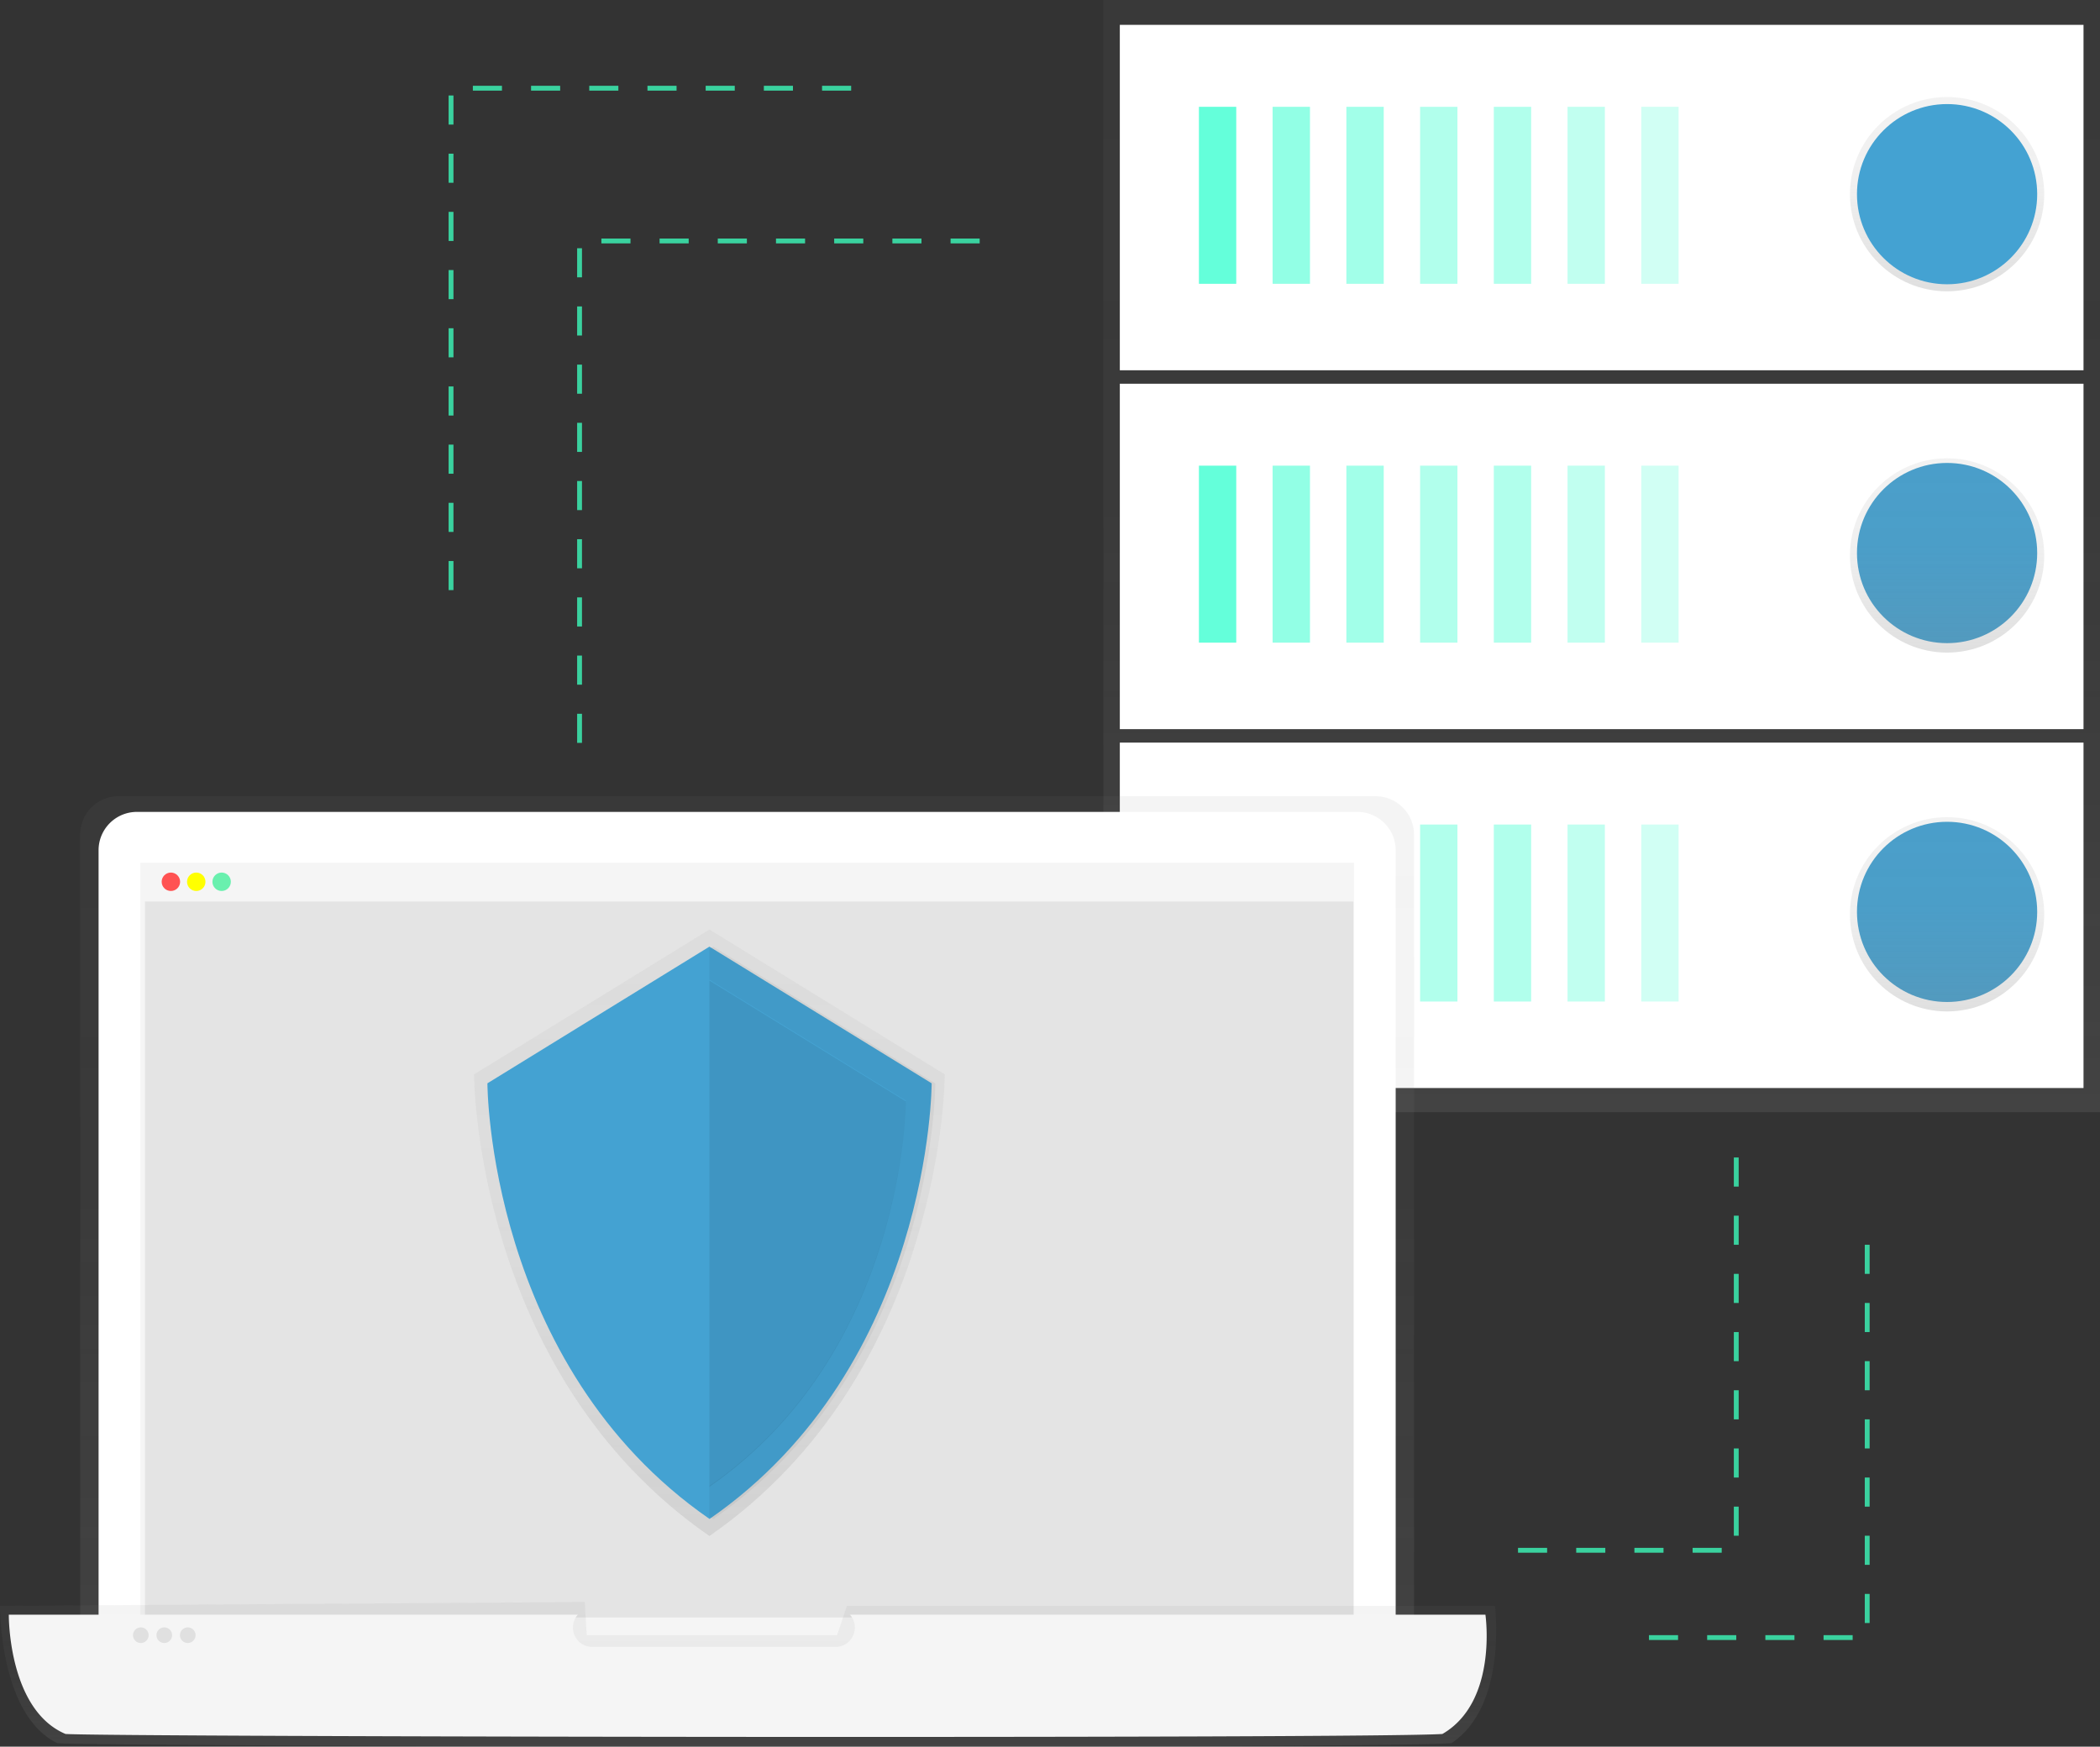 <svg xmlns="http://www.w3.org/2000/svg" xmlns:xlink="http://www.w3.org/1999/xlink" id="4687a0c2-bd42-4093-8bbc-92d10a889ded" width="866" height="720.37" data-name="Layer 1" viewBox="0 0 866 720.37"><rect x="0" y="0" width="866" height="720.37" fill="#333333" stroke="none"/><defs><linearGradient id="01871234-c547-4dad-9a9e-117fcc2bb7d8" x1="660.5" x2="660.5" y1="458.72" gradientUnits="userSpaceOnUse"><stop offset="0" stop-color="gray" stop-opacity=".25"/><stop offset=".54" stop-color="gray" stop-opacity=".12"/><stop offset="1" stop-color="gray" stop-opacity=".1"/></linearGradient><linearGradient id="705039c9-bbaf-489f-8754-0d88ff1d230d" x1="802.94" x2="802.94" y1="120.14" y2="40.02" xlink:href="#01871234-c547-4dad-9a9e-117fcc2bb7d8"/><linearGradient id="f1b18cc7-88bb-4220-8574-cb67e65e6847" x1="802.94" x2="802.94" y1="269.14" y2="189.02" xlink:href="#01871234-c547-4dad-9a9e-117fcc2bb7d8"/><linearGradient id="729136a4-2a29-4999-b297-e6b2d53009e3" x1="802.94" x2="802.94" y1="417.14" y2="337.02" xlink:href="#01871234-c547-4dad-9a9e-117fcc2bb7d8"/><linearGradient id="7a22862c-2f66-4029-a70d-d91858435973" x1="475.1" x2="475.1" y1="785.18" y2="418.21" xlink:href="#01871234-c547-4dad-9a9e-117fcc2bb7d8"/><linearGradient id="668716b8-0ce2-4b29-be6e-2467fe221975" x1="475.5" x2="475.5" y1="810.19" y2="750.5" xlink:href="#01871234-c547-4dad-9a9e-117fcc2bb7d8"/><linearGradient id="032f3a0d-ef41-4ad6-8a52-90e2f3059f59" x1="459.55" x2="459.55" y1="723.31" y2="473.18" xlink:href="#01871234-c547-4dad-9a9e-117fcc2bb7d8"/></defs><title>secure server</title><g opacity=".8"><rect width="411" height="458.72" x="455" fill="url(#01871234-c547-4dad-9a9e-117fcc2bb7d8)"/></g><rect width="397.41" height="142.46" x="461.79" y="306.27" fill="#fff"/><rect width="15.4" height="73" x="494.41" y="340.06" fill="#64ffda"/><g opacity=".7"><rect width="15.4" height="73" x="524.81" y="340.06" fill="#64ffda"/></g><g opacity=".6"><rect width="15.4" height="73" x="555.22" y="340.06" fill="#64ffda"/></g><g opacity=".5"><rect width="15.4" height="73" x="585.62" y="340.06" fill="#64ffda"/></g><g opacity=".5"><rect width="15.4" height="73" x="616.02" y="340.06" fill="#64ffda"/></g><g opacity=".4"><rect width="15.4" height="73" x="646.42" y="340.06" fill="#64ffda"/></g><g opacity=".3"><rect width="15.4" height="73" x="676.83" y="340.06" fill="#64ffda"/></g><circle cx="802.94" cy="376.09" r="37.16" fill="#44a2d2"/><rect width="397.41" height="142.46" x="461.79" y="158.26" fill="#fff"/><rect width="15.4" height="73" x="494.41" y="192.05" fill="#64ffda"/><g opacity=".7"><rect width="15.4" height="73" x="524.81" y="192.05" fill="#64ffda"/></g><g opacity=".6"><rect width="15.4" height="73" x="555.22" y="192.05" fill="#64ffda"/></g><g opacity=".5"><rect width="15.4" height="73" x="585.62" y="192.05" fill="#64ffda"/></g><g opacity=".5"><rect width="15.4" height="73" x="616.02" y="192.05" fill="#64ffda"/></g><g opacity=".4"><rect width="15.4" height="73" x="646.42" y="192.05" fill="#64ffda"/></g><g opacity=".3"><rect width="15.4" height="73" x="676.83" y="192.05" fill="#64ffda"/></g><circle cx="802.94" cy="228.09" r="37.16" fill="#44a2d2"/><rect width="397.41" height="142.46" x="461.79" y="10.25" fill="#fff"/><rect width="15.4" height="73" x="494.41" y="44.05" fill="#64ffda"/><g opacity=".7"><rect width="15.4" height="73" x="524.81" y="44.05" fill="#64ffda"/></g><g opacity=".6"><rect width="15.4" height="73" x="555.22" y="44.05" fill="#64ffda"/></g><g opacity=".5"><rect width="15.4" height="73" x="585.62" y="44.05" fill="#64ffda"/></g><g opacity=".5"><rect width="15.4" height="73" x="616.02" y="44.05" fill="#64ffda"/></g><g opacity=".4"><rect width="15.4" height="73" x="646.42" y="44.05" fill="#64ffda"/></g><g opacity=".3"><rect width="15.4" height="73" x="676.83" y="44.05" fill="#64ffda"/></g><circle cx="802.94" cy="80.08" r="40.06" fill="url(#705039c9-bbaf-489f-8754-0d88ff1d230d)"/><circle cx="802.94" cy="229.08" r="40.06" fill="url(#f1b18cc7-88bb-4220-8574-cb67e65e6847)"/><circle cx="802.94" cy="377.08" r="40.06" fill="url(#729136a4-2a29-4999-b297-e6b2d53009e3)"/><circle cx="802.94" cy="80.08" r="37.16" fill="#44a2d2"/><g opacity=".8"><path fill="url(#7a22862c-2f66-4029-a70d-d91858435973)" d="M750.13,785.18H200.07V434a15.8,15.8,0,0,1,15.8-15.8H734.32a15.8,15.8,0,0,1,15.8,15.8Z" transform="translate(-167 -89.81)"/></g><path fill="#fff" d="M56.45,334.85h503.3a15.8,15.8,0,0,1,15.8,15.8V695.37a0,0,0,0,1,0,0H40.65a0,0,0,0,1,0,0V350.65A15.8,15.8,0,0,1,56.45,334.85Z"/><rect width="500.46" height="328.25" x="57.87" y="355.82" fill="#f5f5f5"/><rect width="498.34" height="295.32" x="59.79" y="371.76" fill="#e0e0e0" opacity=".8"/><rect width="498.34" height="15.69" x="59.79" y="356.07" fill="#f5f5f5"/><circle cx="70.47" cy="363.67" r="3.8" fill="#ff5252"/><circle cx="80.93" cy="363.67" r="3.8" fill="#ff0"/><circle cx="91.4" cy="363.67" r="3.8" fill="#69f0ae"/><g opacity=".8"><path fill="url(#668716b8-0ce2-4b29-be6e-2467fe221975)" d="M765.52,808.77c-30.62,2.32-556.46,1.39-574.84,0C166.59,797.16,167,752.12,167,752.12l241.15-1.61.81,13.71H512.2l4-12.1H783.48S788.79,793.45,765.52,808.77Z" transform="translate(-167 -89.81)"/></g><path fill="#f5f5f5" d="M779.56,755.75H517.5a8,8,0,0,1-6.11,13.31h-100a8,8,0,0,1-6.11-13.31H170.63s-.4,39.12,23.39,49.2c18.15,1.21,537.56,2,567.8,0C784.81,791.64,779.56,755.75,779.56,755.75Z" transform="translate(-167 -89.81)"/><circle cx="58.07" cy="674.4" r="3.23" fill="#e0e0e0"/><circle cx="67.75" cy="674.4" r="3.23" fill="#e0e0e0"/><circle cx="77.43" cy="674.4" r="3.23" fill="#e0e0e0"/><g opacity=".7"><path fill="url(#032f3a0d-ef41-4ad6-8a52-90e2f3059f59)" d="M459.55,473.18l-97.06,59.73s0,123.2,97.06,190.39c97.06-67.2,97.06-190.39,97.06-190.39Z" transform="translate(-167 -89.81)"/></g><path fill="#44a2d2" d="M459.55,480.23,368,536.6s0,116.26,91.6,179.67c91.6-63.41,91.6-179.67,91.6-179.67Z" transform="translate(-167 -89.81)"/><path d="M461.11,480.23l-1.57,1v234l1.57,1.1c91.6-63.41,91.6-179.67,91.6-179.67Z" opacity=".05" transform="translate(-167 -89.81)"/><path fill="#44a2d2" d="M459.55,493.85l-81,49.86s0,102.84,81,158.94c81-56.1,81-158.94,81-158.94Z" transform="translate(-167 -89.81)"/><path d="M459.55,494.24V703c81-56.1,81-158.94,81-158.94Z" opacity=".08" transform="translate(-167 -89.81)"/><polyline fill="none" stroke="#3ad29f" stroke-dasharray="12" stroke-miterlimit="10" stroke-width="2" points="239 306.38 239 99.38 410 99.38"/><polyline fill="none" stroke="#3ad29f" stroke-dasharray="12" stroke-miterlimit="10" stroke-width="2" points="186 243.38 186 36.38 357 36.38"/><polyline fill="none" stroke="#3ad29f" stroke-dasharray="12" stroke-miterlimit="10" stroke-width="2" points="716 477.38 716 639.38 626 639.38"/><polyline fill="none" stroke="#3ad29f" stroke-dasharray="12" stroke-miterlimit="10" stroke-width="2" points="770 513.38 770 675.38 680 675.38"/></svg>